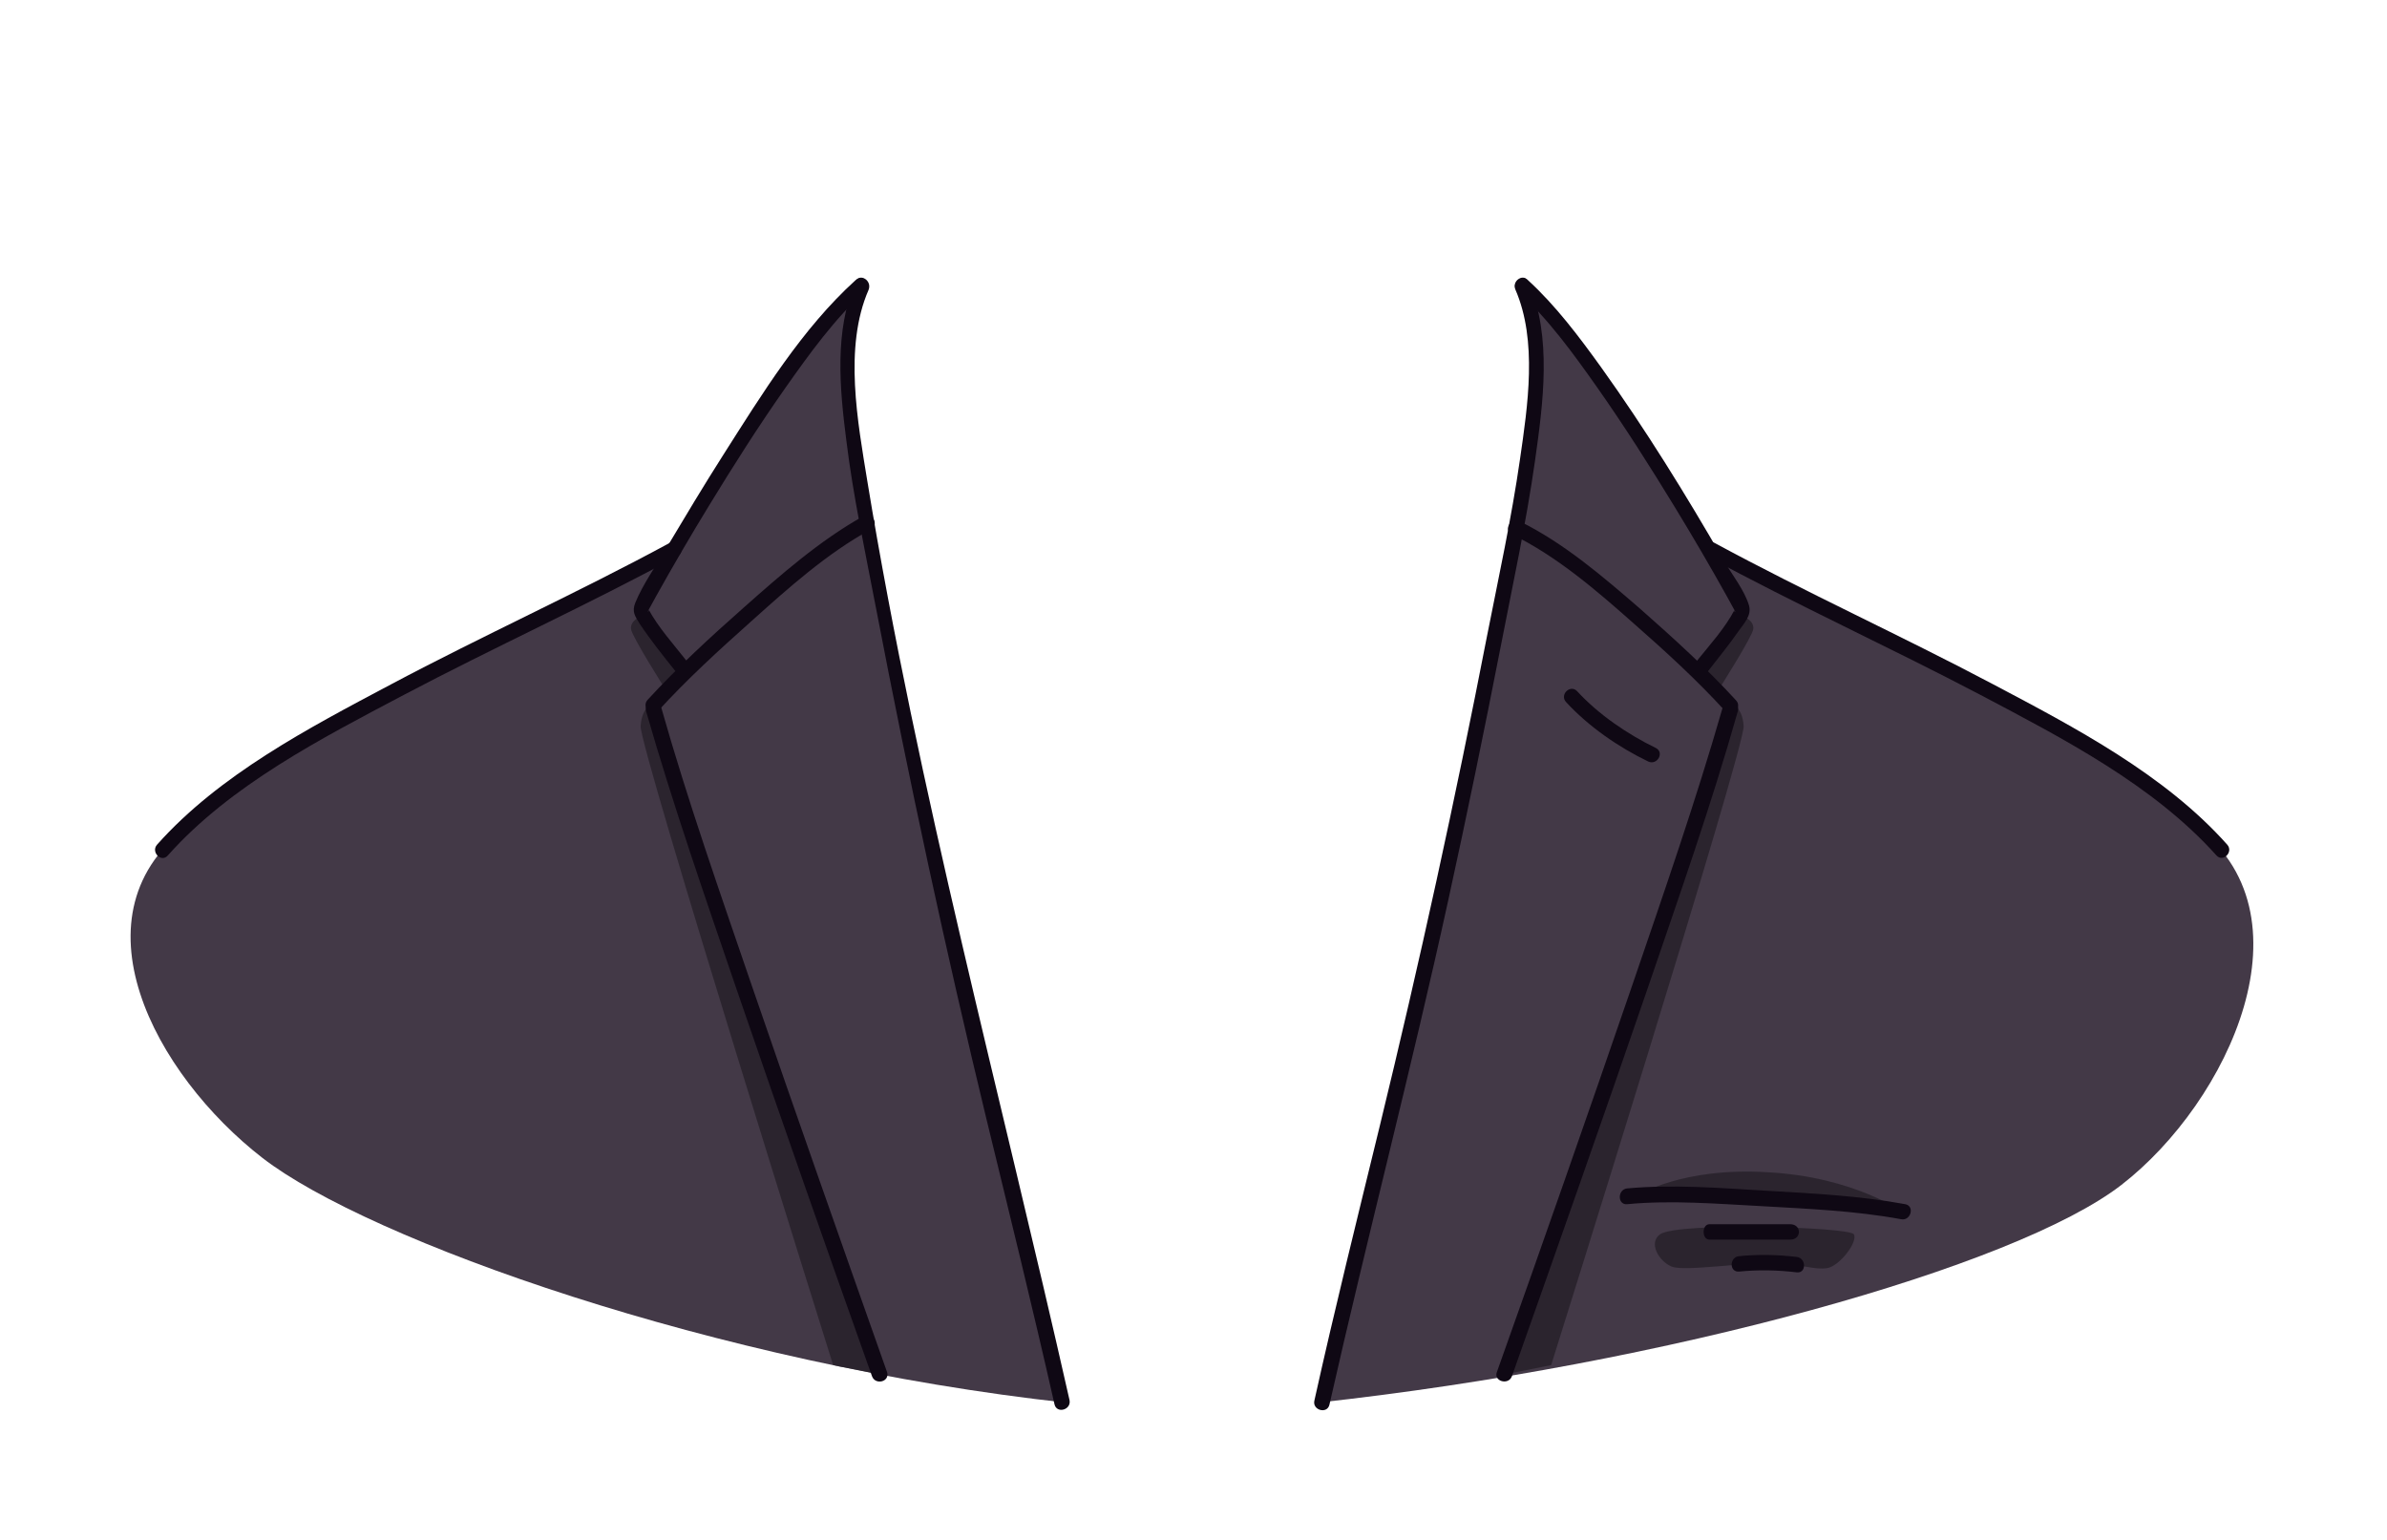 <?xml version="1.0" encoding="utf-8"?>
<!-- Generator: Adobe Illustrator 19.2.0, SVG Export Plug-In . SVG Version: 6.00 Build 0)  -->
<svg version="1.1" id="Layer_1" xmlns="http://www.w3.org/2000/svg" xmlns:xlink="http://www.w3.org/1999/xlink" x="0px" y="0px"
	 viewBox="0 0 620 400" style="enable-background:new 0 0 620 400;" xml:space="preserve">
<style type="text/css">
	.st0{fill:#433947;}
	.st1{opacity:0.75;}
	.st2{fill:#231E26;}
	.st3{fill:#0F0814;}
</style>
<g>
	<path class="st0" d="M569.5,213.9c-55.6-40.2-101.1-59.5-122.7-69.5c-1.7-0.8-4.4-4.7-6.4-7.6c-10-14.5-28.6-46.2-41.6-59.5
		c1.6,21.1-5.4,51.7-9.3,81.7c-0.9,7-8,40.6-9.4,47.2c-2.9,21.5-10.8,49.6-17,75.9c-3,12.7-10.6,43.5-10.6,43.5l-10.7,38.8
		c91.7-10,181.8-35.4,209.2-56.6C578.9,286.2,601.8,237.2,569.5,213.9z"/>
	<path class="st0" d="M49.7,213.9c55.6-40.2,101.1-59.5,122.7-69.5c1.7-0.8,4.4-4.7,6.4-7.6c10-14.5,28.6-46.2,41.6-59.5
		c-1.6,21.1,5.4,51.7,9.3,81.7c0.9,7,8,40.6,9.4,47.2c2.9,21.5,10.8,49.6,17,75.9c3,12.7,10.6,43.5,10.6,43.5l10.7,38.8
		c-91.7-10-181.8-42.4-209.2-63.6C40.3,279.2,17.4,237.2,49.7,213.9z"/>
	<g class="st1">
		<path class="st2" d="M227.7,355L171,188.6l-1.4-5.3c0,0-2.8-0.2-3.2,5.3c-0.4,5.4,50,166,50,166l12,2.4L227.7,355z"/>
		<path class="st2" d="M176.7,173.9l-11.1-13.3c0,0-1.9,0.9-1.7,2.8s8.9,15.6,8.9,15.6l2.9-2.9L176.7,173.9z"/>
		<path class="st2" d="M391.6,355l56.7-166.4l1.4-5.3c0,0,2.8-0.2,3.2,5.3c0.4,5.4-50,166-50,166l-12,2.4L391.6,355z"/>
		<path class="st2" d="M442.6,173.9l11.1-13.3c0,0,1.9,0.9,1.7,2.8s-8.9,15.6-8.9,15.6l-2.9-2.9L442.6,173.9z"/>
		<path class="st2" d="M425.4,310.5l32.6,0.9l36.3,3.5c0,0-12.7-9.2-35.1-10.4C436.9,303.1,425.4,310.5,425.4,310.5z"/>
		<path class="st2" d="M431.2,320.6c-3.1,2.2-0.4,7,3,8.4s19.6-1.3,27.2-0.8c7.6,0.4,10,1.7,13.2,1.2c3.2-0.5,8.1-6.9,6.9-8.8
			S435.9,317.4,431.2,320.6z"/>
	</g>
	<g>
		<g>
			<path class="st3" d="M393.6,75.2c5.8,13.3,3.2,30.3,1.2,44.1c-2.2,15.3-5.5,30.4-8.5,45.6c-8.3,42.7-17.6,85.2-27.9,127.5
				c-5.8,23.8-11.7,47.5-17,71.4c-0.6,2.5,3.3,3.6,3.9,1.1c9.9-43.8,21.3-87.3,30.9-131.2c4.8-21.9,9.3-43.8,13.6-65.8
				c3.1-16,6.6-32,8.9-48.2c2.1-14.9,4.5-32.3-1.7-46.5C396,70.8,392.6,72.8,393.6,75.2L393.6,75.2z"/>
		</g>
		<g>
			<path class="st3" d="M394.2,75.6c8,7.3,14.5,16.3,20.7,25.1c7.1,10.1,13.7,20.5,20.1,31c4.7,7.7,9.2,15.4,13.6,23.3
				c0.6,1,1.1,2.1,1.7,3.1c0.9,1.4-0.1,0.9,0.3,0.2c-2.5,4.8-6.4,9.1-9.8,13.3c-1.6,2,1.2,4.8,2.8,2.8c2.7-3.5,5.5-6.9,8-10.5
				c1.4-2,3.4-4,2.7-6.6c-1.2-4-4.4-8-6.5-11.6c-9.9-17.2-20.4-34.2-32-50.4c-5.7-7.9-11.7-15.9-18.9-22.5
				C395.1,71.1,392.2,73.9,394.2,75.6L394.2,75.6z"/>
		</g>
		<g>
			<path class="st3" d="M392.7,138.8c11.7,5.7,22,14.6,31.7,23.2c8.2,7.2,16.3,14.6,23.7,22.7c1.7,1.9,4.6-0.9,2.8-2.8
				c-7.7-8.4-16.2-16.1-24.7-23.6c-9.7-8.4-19.9-17.2-31.5-22.9C392.4,134.3,390.4,137.7,392.7,138.8L392.7,138.8z"/>
		</g>
		<g>
			<path class="st3" d="M447.5,183.6c-7,24.4-15.4,48.5-23.6,72.5c-11.5,33.5-23.2,66.9-35.1,100.3c-0.9,2.4,3,3.5,3.9,1.1
				c11.8-33.4,23.6-66.8,35.1-100.3c8.2-24,16.7-48.1,23.6-72.5C452.1,182.2,448.2,181.1,447.5,183.6L447.5,183.6z"/>
		</g>
		<g>
			<path class="st3" d="M406.8,182.4c5.8,6.3,13.6,11.7,21.3,15.4c2.3,1.1,4.3-2.3,2-3.5c-7.4-3.6-14.9-8.7-20.5-14.8
				C407.8,177.7,405,180.5,406.8,182.4L406.8,182.4z"/>
		</g>
		<g>
			<path class="st3" d="M422.6,312.8c11.5-1.1,23.4-0.1,34.9,0.5c12.1,0.7,24.4,1.2,36.3,3.4c2.5,0.5,3.6-3.4,1.1-3.9
				c-11.9-2.2-24.1-2.8-36.1-3.5c-11.9-0.7-24.2-1.7-36.2-0.6C420.1,309,420.1,313,422.6,312.8L422.6,312.8z"/>
		</g>
		<g>
			<path class="st3" d="M443.2,144.4c23.4,12.7,47.6,23.7,71.2,36.1c21.4,11.3,44.9,23.4,61.3,41.7c1.7,1.9,4.5-0.9,2.8-2.8
				c-16.2-18.2-39.5-30.4-60.7-41.6c-24-12.7-48.7-23.9-72.5-36.8C443,139.7,440.9,143.2,443.2,144.4L443.2,144.4z"/>
		</g>
		<g>
			<path class="st3" d="M222.2,73.2c-5.5,12.6-4.1,27.7-2.4,41c1.8,14.8,5,29.4,7.8,44.1c8.5,44.3,18,88.5,28.6,132.3
				c6,24.7,12.1,49.4,17.7,74.2c0.6,2.5,4.4,1.4,3.9-1.1c-17.9-79.4-39.3-158.2-52.5-238.6c-2.5-15.4-6.2-34.9,0.3-49.8
				C226.6,72.8,223.2,70.8,222.2,73.2L222.2,73.2z"/>
		</g>
		<g>
			<path class="st3" d="M222.2,72.8c-13.9,12.6-24.3,29.6-34.3,45.3c-5.1,8-10,16.2-14.9,24.4c-2.6,4.5-6,9.2-8,14.1
				c-0.9,2.3-0.1,3.4,1.2,5.5c2.8,4.2,6,8.2,9.2,12.2c1.6,2,4.4-0.8,2.8-2.8c-3.3-4.2-7.2-8.5-9.8-13.3c0.4,0.7-0.6,1.2,0.3-0.2
				c0.6-1,1.1-2.1,1.7-3.1c4.4-7.9,8.9-15.6,13.6-23.3c6.4-10.5,13-20.9,20.1-31c6.2-8.8,12.7-17.8,20.7-25.1
				C226.9,73.9,224.1,71,222.2,72.8L222.2,72.8z"/>
		</g>
		<g>
			<path class="st3" d="M224.2,134.1c-11.3,6.3-21.4,15.2-31,23.7c-8.6,7.6-17.2,15.5-25,24c-1.7,1.9,1.1,4.7,2.8,2.8
				c7.5-8.2,15.7-15.7,24-23.1c9.7-8.7,19.7-17.7,31.2-24C228.5,136.3,226.5,132.9,224.2,134.1L224.2,134.1z"/>
		</g>
		<g>
			<path class="st3" d="M167.8,184.7c7,24.4,15.4,48.5,23.6,72.5c11.5,33.5,23.2,66.9,35.1,100.3c0.9,2.4,4.7,1.4,3.9-1.1
				c-11.8-33.4-23.6-66.8-35.1-100.3c-8.2-24-16.7-48.1-23.6-72.5C171,181.1,167.1,182.2,167.8,184.7L167.8,184.7z"/>
		</g>
		<g>
			<path class="st3" d="M174,141c-23.8,12.9-48.6,24.1-72.5,36.8c-21.3,11.3-44.5,23.4-60.7,41.6c-1.7,1.9,1.1,4.8,2.8,2.8
				c16.3-18.3,39.9-30.4,61.3-41.7c23.5-12.4,47.8-23.4,71.2-36.1C178.2,143.2,176.2,139.7,174,141L174,141z"/>
		</g>
		<g>
			<path class="st3" d="M444,322c0,0,14,0,21,0c3,0,3-4,0-4c-7,0-14,0-21,0C442,318,442,322,444,322C444,322,442,322,444,322z"/>
		</g>
		<g>
			<path class="st3" d="M451.7,330.3c5-0.5,10-0.4,15,0.2c2.5,0.3,2.5-3.7,0-4c-5-0.6-10-0.7-15-0.2
				C449.2,326.5,449.1,330.5,451.7,330.3L451.7,330.3z"/>
		</g>
	</g>
</g>
</svg>
